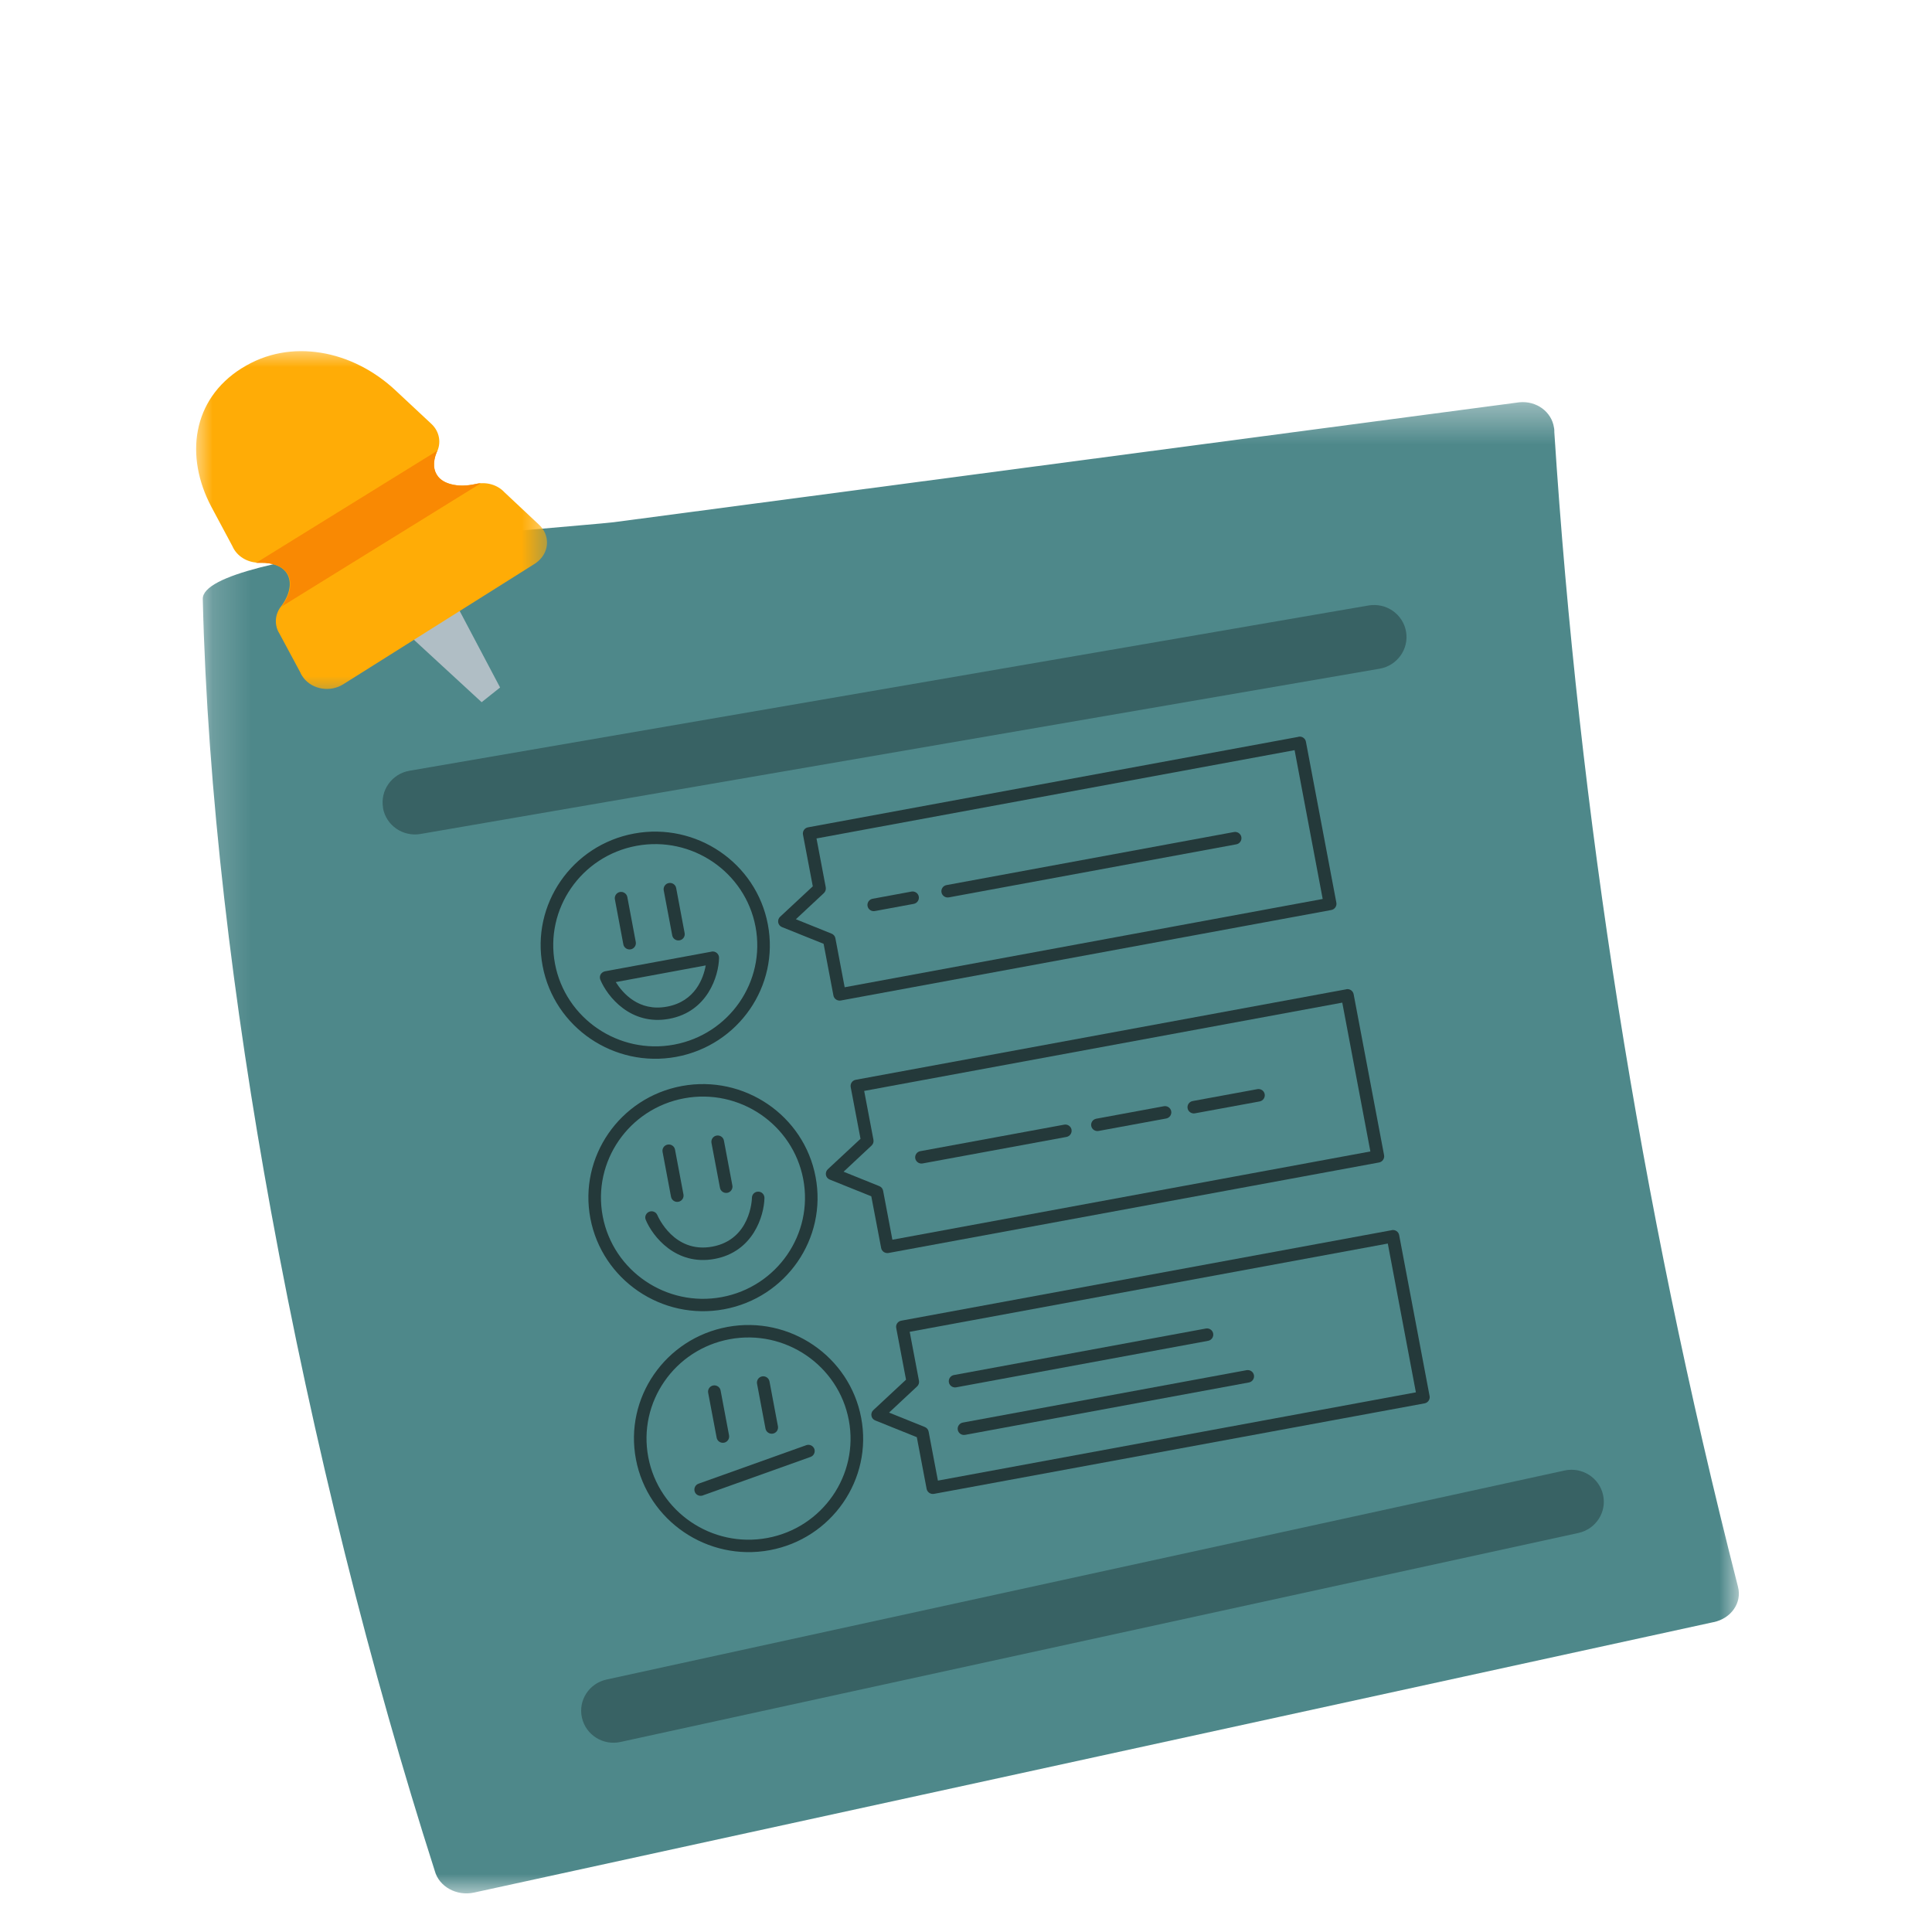 <svg width="50" height="50" viewBox="0 0 50 50" fill="none" xmlns="http://www.w3.org/2000/svg">
<g clip-path="url(#clip0_50_1235)">
<g filter="url(#filter0_d_50_1235)">
<mask id="mask0_50_1235" style="mask-type:luminance" maskUnits="userSpaceOnUse" x="5" y="6" width="40" height="40">
<path d="M44.999 6.384H5.185V45H44.999V6.384Z" fill="white"/>
</mask>
<g mask="url(#mask0_50_1235)">
<path fill-rule="evenodd" clip-rule="evenodd" d="M5.245 11.502H5.248C5.365 16.454 6.023 21.932 7.016 27.359C8.111 33.359 9.614 39.304 11.247 44.402L11.252 44.419C11.362 44.827 11.817 45.077 12.267 44.98L44.325 37.985L44.35 37.98C44.803 37.886 45.085 37.478 44.98 37.07C43.697 32.051 42.669 27.045 41.879 22.046C41.092 17.062 40.544 12.11 40.226 7.189C40.226 7.147 40.226 7.105 40.216 7.063C40.156 6.663 39.771 6.367 39.319 6.411C39.276 6.416 39.236 6.423 39.194 6.428L15.883 9.515C14.662 9.658 5.218 10.259 5.248 11.502" fill="#4E888A"/>
</g>
<path fill-rule="evenodd" clip-rule="evenodd" d="M15.06 40.452C14.96 40.005 15.245 39.565 15.698 39.466L40.489 34.057C40.941 33.958 41.387 34.24 41.487 34.687C41.587 35.132 41.302 35.574 40.849 35.673L16.058 41.082C15.605 41.181 15.16 40.899 15.06 40.452Z" fill="#386264"/>
<path fill-rule="evenodd" clip-rule="evenodd" d="M9.914 16.909C9.834 16.456 10.141 16.026 10.596 15.947L35.415 11.67C35.873 11.591 36.308 11.892 36.388 12.344C36.468 12.797 36.16 13.227 35.705 13.306L10.884 17.583C10.426 17.662 9.991 17.361 9.911 16.909" fill="#386264"/>
<path d="M12.942 13.792L11.777 11.586L10.754 11.447L10.617 12.47L12.465 14.173L12.942 13.792Z" fill="#B0BEC5"/>
<mask id="mask1_50_1235" style="mask-type:luminance" maskUnits="userSpaceOnUse" x="5" y="5" width="10" height="10">
<path d="M14.335 5H5V14.143H14.335V5Z" fill="white"/>
</mask>
<g mask="url(#mask1_50_1235)">
<path d="M6.255 5.531C6.895 5.126 7.61 5.017 8.303 5.129C9.015 5.242 9.698 5.598 10.238 6.105L11.161 6.967C11.381 7.17 11.426 7.471 11.299 7.713C11.249 7.837 11.226 7.955 11.234 8.067C11.241 8.163 11.274 8.252 11.334 8.329C11.409 8.427 11.529 8.494 11.671 8.531C11.856 8.581 12.079 8.578 12.309 8.526C12.594 8.46 12.882 8.551 13.056 8.741L13.949 9.579C14.234 9.843 14.224 10.266 13.929 10.523C13.887 10.56 13.844 10.59 13.797 10.617L8.885 13.708C8.55 13.921 8.088 13.847 7.855 13.543C7.82 13.496 7.79 13.449 7.77 13.399L7.215 12.366H7.213C7.09 12.137 7.125 11.875 7.283 11.682C7.413 11.507 7.485 11.326 7.498 11.163C7.508 11.03 7.475 10.903 7.398 10.802C7.34 10.728 7.26 10.671 7.163 10.632C7.037 10.582 6.89 10.558 6.73 10.562C6.405 10.572 6.125 10.392 6.015 10.135L5.465 9.107C5.13 8.472 4.997 7.773 5.122 7.133C5.245 6.505 5.607 5.939 6.252 5.531" fill="#FFAC06"/>
</g>
<path d="M11.322 7.656C11.314 7.676 11.304 7.694 11.297 7.713C11.247 7.837 11.227 7.955 11.234 8.067C11.242 8.163 11.274 8.252 11.334 8.329C11.409 8.427 11.529 8.494 11.672 8.531C11.859 8.581 12.079 8.578 12.309 8.526C12.354 8.514 12.399 8.509 12.444 8.507L7.286 11.699L7.296 11.689C7.423 11.514 7.498 11.334 7.511 11.168C7.521 11.034 7.488 10.909 7.411 10.807C7.353 10.733 7.273 10.676 7.176 10.637C7.051 10.587 6.903 10.562 6.743 10.568C6.703 10.57 6.663 10.568 6.625 10.568L11.327 7.659" fill="#F98903"/>
<path d="M17.646 24.106C16.038 24.403 14.976 25.942 15.279 27.533C15.582 29.124 17.131 30.181 18.739 29.884C20.348 29.587 21.41 28.051 21.107 26.457C20.807 24.864 19.255 23.809 17.646 24.106ZM18.679 29.569C17.248 29.834 15.866 28.894 15.598 27.475C15.33 26.057 16.276 24.689 17.707 24.424C19.138 24.159 20.52 25.099 20.788 26.517C21.056 27.936 20.11 29.304 18.679 29.569Z" fill="#24393A"/>
<path d="M17.557 27.102C17.646 27.086 17.704 27.001 17.688 26.913L17.469 25.75C17.453 25.663 17.366 25.605 17.278 25.622C17.189 25.638 17.131 25.723 17.147 25.81L17.366 26.973C17.383 27.061 17.469 27.119 17.555 27.102H17.557Z" fill="#24393A"/>
<path d="M18.824 26.87C18.912 26.854 18.97 26.768 18.954 26.681L18.735 25.518C18.719 25.43 18.633 25.373 18.544 25.389C18.455 25.405 18.397 25.49 18.413 25.578L18.633 26.741C18.649 26.828 18.735 26.886 18.821 26.87H18.824Z" fill="#24393A"/>
<path d="M19.625 26.84C19.534 26.837 19.462 26.909 19.46 26.996C19.46 27.04 19.425 28.081 18.434 28.263C17.444 28.445 17.031 27.487 17.013 27.448C16.978 27.365 16.884 27.326 16.8 27.36C16.717 27.395 16.677 27.489 16.712 27.57C16.891 28 17.495 28.765 18.492 28.581C19.492 28.397 19.774 27.468 19.784 27.003C19.784 26.913 19.714 26.84 19.625 26.84Z" fill="#24393A"/>
<path d="M34.841 21.603L22.146 23.945C22.058 23.961 22 24.046 22.016 24.134L22.27 25.472L21.424 26.26C21.384 26.297 21.366 26.352 21.375 26.407C21.384 26.462 21.422 26.506 21.473 26.527L22.549 26.96L22.804 28.298C22.82 28.385 22.906 28.443 22.995 28.427L35.689 26.085C35.778 26.069 35.836 25.983 35.82 25.896L35.032 21.73C35.016 21.642 34.929 21.584 34.843 21.601L34.841 21.603ZM35.468 25.799L23.095 28.084L22.855 26.817C22.846 26.762 22.808 26.718 22.757 26.697L21.832 26.324L22.556 25.647C22.596 25.61 22.615 25.555 22.605 25.5L22.365 24.233L34.738 21.948L35.465 25.799H35.468Z" fill="#24393A"/>
<path d="M23.876 26.11L27.6 25.424C27.689 25.407 27.747 25.322 27.731 25.235C27.715 25.147 27.628 25.09 27.542 25.106L23.818 25.792C23.729 25.808 23.671 25.893 23.687 25.981C23.704 26.068 23.79 26.126 23.876 26.11Z" fill="#24393A"/>
<path d="M28.43 25.269L30.18 24.947C30.269 24.931 30.327 24.846 30.311 24.758C30.294 24.671 30.208 24.613 30.122 24.629L28.372 24.952C28.283 24.968 28.225 25.053 28.241 25.14C28.257 25.228 28.344 25.285 28.43 25.269Z" fill="#24393A"/>
<path d="M30.924 24.813L32.6 24.505C32.688 24.488 32.746 24.403 32.73 24.316C32.714 24.228 32.628 24.171 32.541 24.187L30.866 24.495C30.777 24.511 30.719 24.597 30.735 24.684C30.752 24.772 30.838 24.829 30.926 24.813H30.924Z" fill="#24393A"/>
<path d="M18.826 30.341C17.218 30.638 16.155 32.176 16.458 33.767C16.761 35.359 18.313 36.416 19.919 36.119C21.527 35.822 22.59 34.283 22.287 32.692C21.986 31.098 20.434 30.044 18.826 30.341ZM19.858 35.803C18.427 36.068 17.045 35.129 16.777 33.71C16.509 32.291 17.455 30.923 18.886 30.658C20.317 30.393 21.699 31.333 21.967 32.752C22.235 34.171 21.289 35.539 19.858 35.803Z" fill="#24393A"/>
<path d="M20.002 33.102C20.091 33.086 20.149 33.001 20.133 32.913L19.914 31.75C19.897 31.663 19.811 31.605 19.723 31.621C19.634 31.637 19.576 31.723 19.592 31.81L19.811 32.973C19.828 33.061 19.914 33.118 20 33.102H20.002Z" fill="#24393A"/>
<path d="M18.738 33.337C18.826 33.32 18.884 33.235 18.868 33.148L18.649 31.985C18.633 31.897 18.547 31.84 18.458 31.856C18.369 31.872 18.311 31.957 18.327 32.044L18.547 33.208C18.563 33.295 18.649 33.353 18.735 33.337H18.738Z" fill="#24393A"/>
<path d="M36.019 27.837L23.324 30.179C23.235 30.195 23.177 30.281 23.194 30.368L23.448 31.706L22.602 32.494C22.562 32.531 22.543 32.586 22.553 32.641C22.562 32.697 22.599 32.74 22.651 32.761L23.727 33.194L23.981 34.532C23.998 34.62 24.084 34.677 24.172 34.661L36.867 32.319C36.956 32.303 37.014 32.218 36.998 32.13L36.21 27.964C36.194 27.876 36.107 27.819 36.021 27.835L36.019 27.837ZM36.646 32.033L24.273 34.318L24.033 33.051C24.023 32.996 23.986 32.952 23.935 32.931L23.009 32.558L23.734 31.881C23.774 31.844 23.793 31.789 23.783 31.734L23.543 30.467L35.916 28.183L36.643 32.033H36.646Z" fill="#24393A"/>
<path d="M20.867 33.401L18.078 34.398C17.994 34.428 17.95 34.52 17.98 34.606C18.008 34.682 18.085 34.723 18.162 34.709C18.171 34.709 18.178 34.705 18.187 34.702L20.977 33.705C21.061 33.675 21.105 33.583 21.075 33.498C21.044 33.415 20.951 33.371 20.867 33.401Z" fill="#24393A"/>
<path d="M24.746 31.904L31.267 30.7C31.355 30.683 31.413 30.598 31.397 30.511C31.381 30.423 31.295 30.366 31.208 30.382L24.687 31.586C24.599 31.602 24.541 31.688 24.557 31.775C24.573 31.863 24.66 31.92 24.746 31.904Z" fill="#24393A"/>
<path d="M24.978 33.134L32.322 31.778C32.41 31.762 32.468 31.676 32.452 31.589C32.436 31.501 32.35 31.444 32.261 31.46L24.917 32.816C24.829 32.833 24.771 32.918 24.787 33.005C24.803 33.093 24.89 33.15 24.976 33.134H24.978Z" fill="#24393A"/>
<path d="M16.411 17.572C14.803 17.869 13.74 19.408 14.043 20.999C14.344 22.593 15.896 23.648 17.504 23.351C19.112 23.053 20.175 21.517 19.872 19.924C19.571 18.33 18.019 17.275 16.411 17.572ZM17.444 23.035C16.013 23.3 14.631 22.36 14.363 20.942C14.095 19.523 15.041 18.155 16.472 17.89C17.903 17.625 19.285 18.565 19.553 19.983C19.821 21.402 18.875 22.77 17.444 23.035Z" fill="#24393A"/>
<path d="M16.323 20.569C16.412 20.552 16.47 20.467 16.454 20.38L16.235 19.214C16.218 19.127 16.132 19.069 16.043 19.085C15.955 19.102 15.897 19.187 15.913 19.274L16.132 20.44C16.148 20.527 16.235 20.585 16.321 20.569H16.323Z" fill="#24393A"/>
<path d="M17.588 20.336C17.676 20.32 17.735 20.235 17.718 20.147L17.499 18.982C17.483 18.894 17.397 18.837 17.308 18.853C17.22 18.869 17.161 18.954 17.177 19.042L17.397 20.207C17.413 20.295 17.499 20.352 17.585 20.336H17.588Z" fill="#24393A"/>
<path d="M18.418 20.628L15.659 21.137C15.61 21.146 15.57 21.177 15.544 21.218C15.521 21.259 15.519 21.312 15.537 21.356C15.717 21.787 16.32 22.551 17.318 22.367C18.315 22.183 18.6 21.255 18.609 20.79C18.609 20.741 18.59 20.695 18.551 20.663C18.514 20.631 18.465 20.619 18.416 20.626L18.418 20.628ZM17.26 22.052C16.528 22.188 16.111 21.695 15.936 21.416L18.264 20.985C18.206 21.308 17.996 21.916 17.262 22.052H17.26Z" fill="#24393A"/>
<path d="M33.606 15.069L20.912 17.411C20.823 17.427 20.765 17.512 20.781 17.6L21.035 18.938L20.189 19.726C20.149 19.762 20.131 19.818 20.14 19.873C20.149 19.928 20.187 19.972 20.238 19.993L21.315 20.426L21.569 21.764C21.585 21.851 21.671 21.909 21.76 21.893L34.454 19.551C34.543 19.535 34.601 19.449 34.585 19.362L33.797 15.195C33.781 15.108 33.695 15.05 33.608 15.066L33.606 15.069ZM34.233 19.265L21.86 21.55L21.62 20.283C21.611 20.228 21.573 20.184 21.522 20.163L20.597 19.79L21.322 19.113C21.361 19.076 21.38 19.021 21.371 18.966L21.131 17.699L33.504 15.414L34.231 19.265H34.233Z" fill="#24393A"/>
<path d="M22.641 19.578L23.648 19.392C23.736 19.375 23.794 19.29 23.778 19.203C23.762 19.115 23.675 19.058 23.589 19.074L22.582 19.26C22.494 19.276 22.436 19.362 22.452 19.449C22.468 19.537 22.555 19.594 22.641 19.578Z" fill="#24393A"/>
<path d="M24.557 19.224L31.996 17.851C32.084 17.835 32.143 17.75 32.126 17.662C32.11 17.575 32.024 17.517 31.935 17.533L24.496 18.906C24.407 18.922 24.349 19.007 24.366 19.095C24.382 19.182 24.468 19.24 24.554 19.224H24.557Z" fill="#24393A"/>
</g>
</g>
<defs>
<filter id="filter0_d_50_1235" x="1.076" y="5.088" width="47.924" height="47.913" filterUnits="userSpaceOnUse" color-interpolation-filters="sRGB">
<feFlood flood-opacity="0" result="BackgroundImageFix"/>
<feColorMatrix in="SourceAlpha" type="matrix" values="0 0 0 0 0 0 0 0 0 0 0 0 0 0 0 0 0 0 127 0" result="hardAlpha"/>
<feOffset dy="4"/>
<feGaussianBlur stdDeviation="2"/>
<feComposite in2="hardAlpha" operator="out"/>
<feColorMatrix type="matrix" values="0 0 0 0 0 0 0 0 0 0 0 0 0 0 0 0 0 0 0.2 0"/>
<feBlend mode="normal" in2="BackgroundImageFix" result="effect1_dropShadow_50_1235"/>
<feBlend mode="normal" in="SourceGraphic" in2="effect1_dropShadow_50_1235" result="shape"/>
</filter>
<clipPath id="clip0_50_1235">
<rect width="50" height="50" rx="10" fill="white"/>
</clipPath>
</defs>
</svg>
